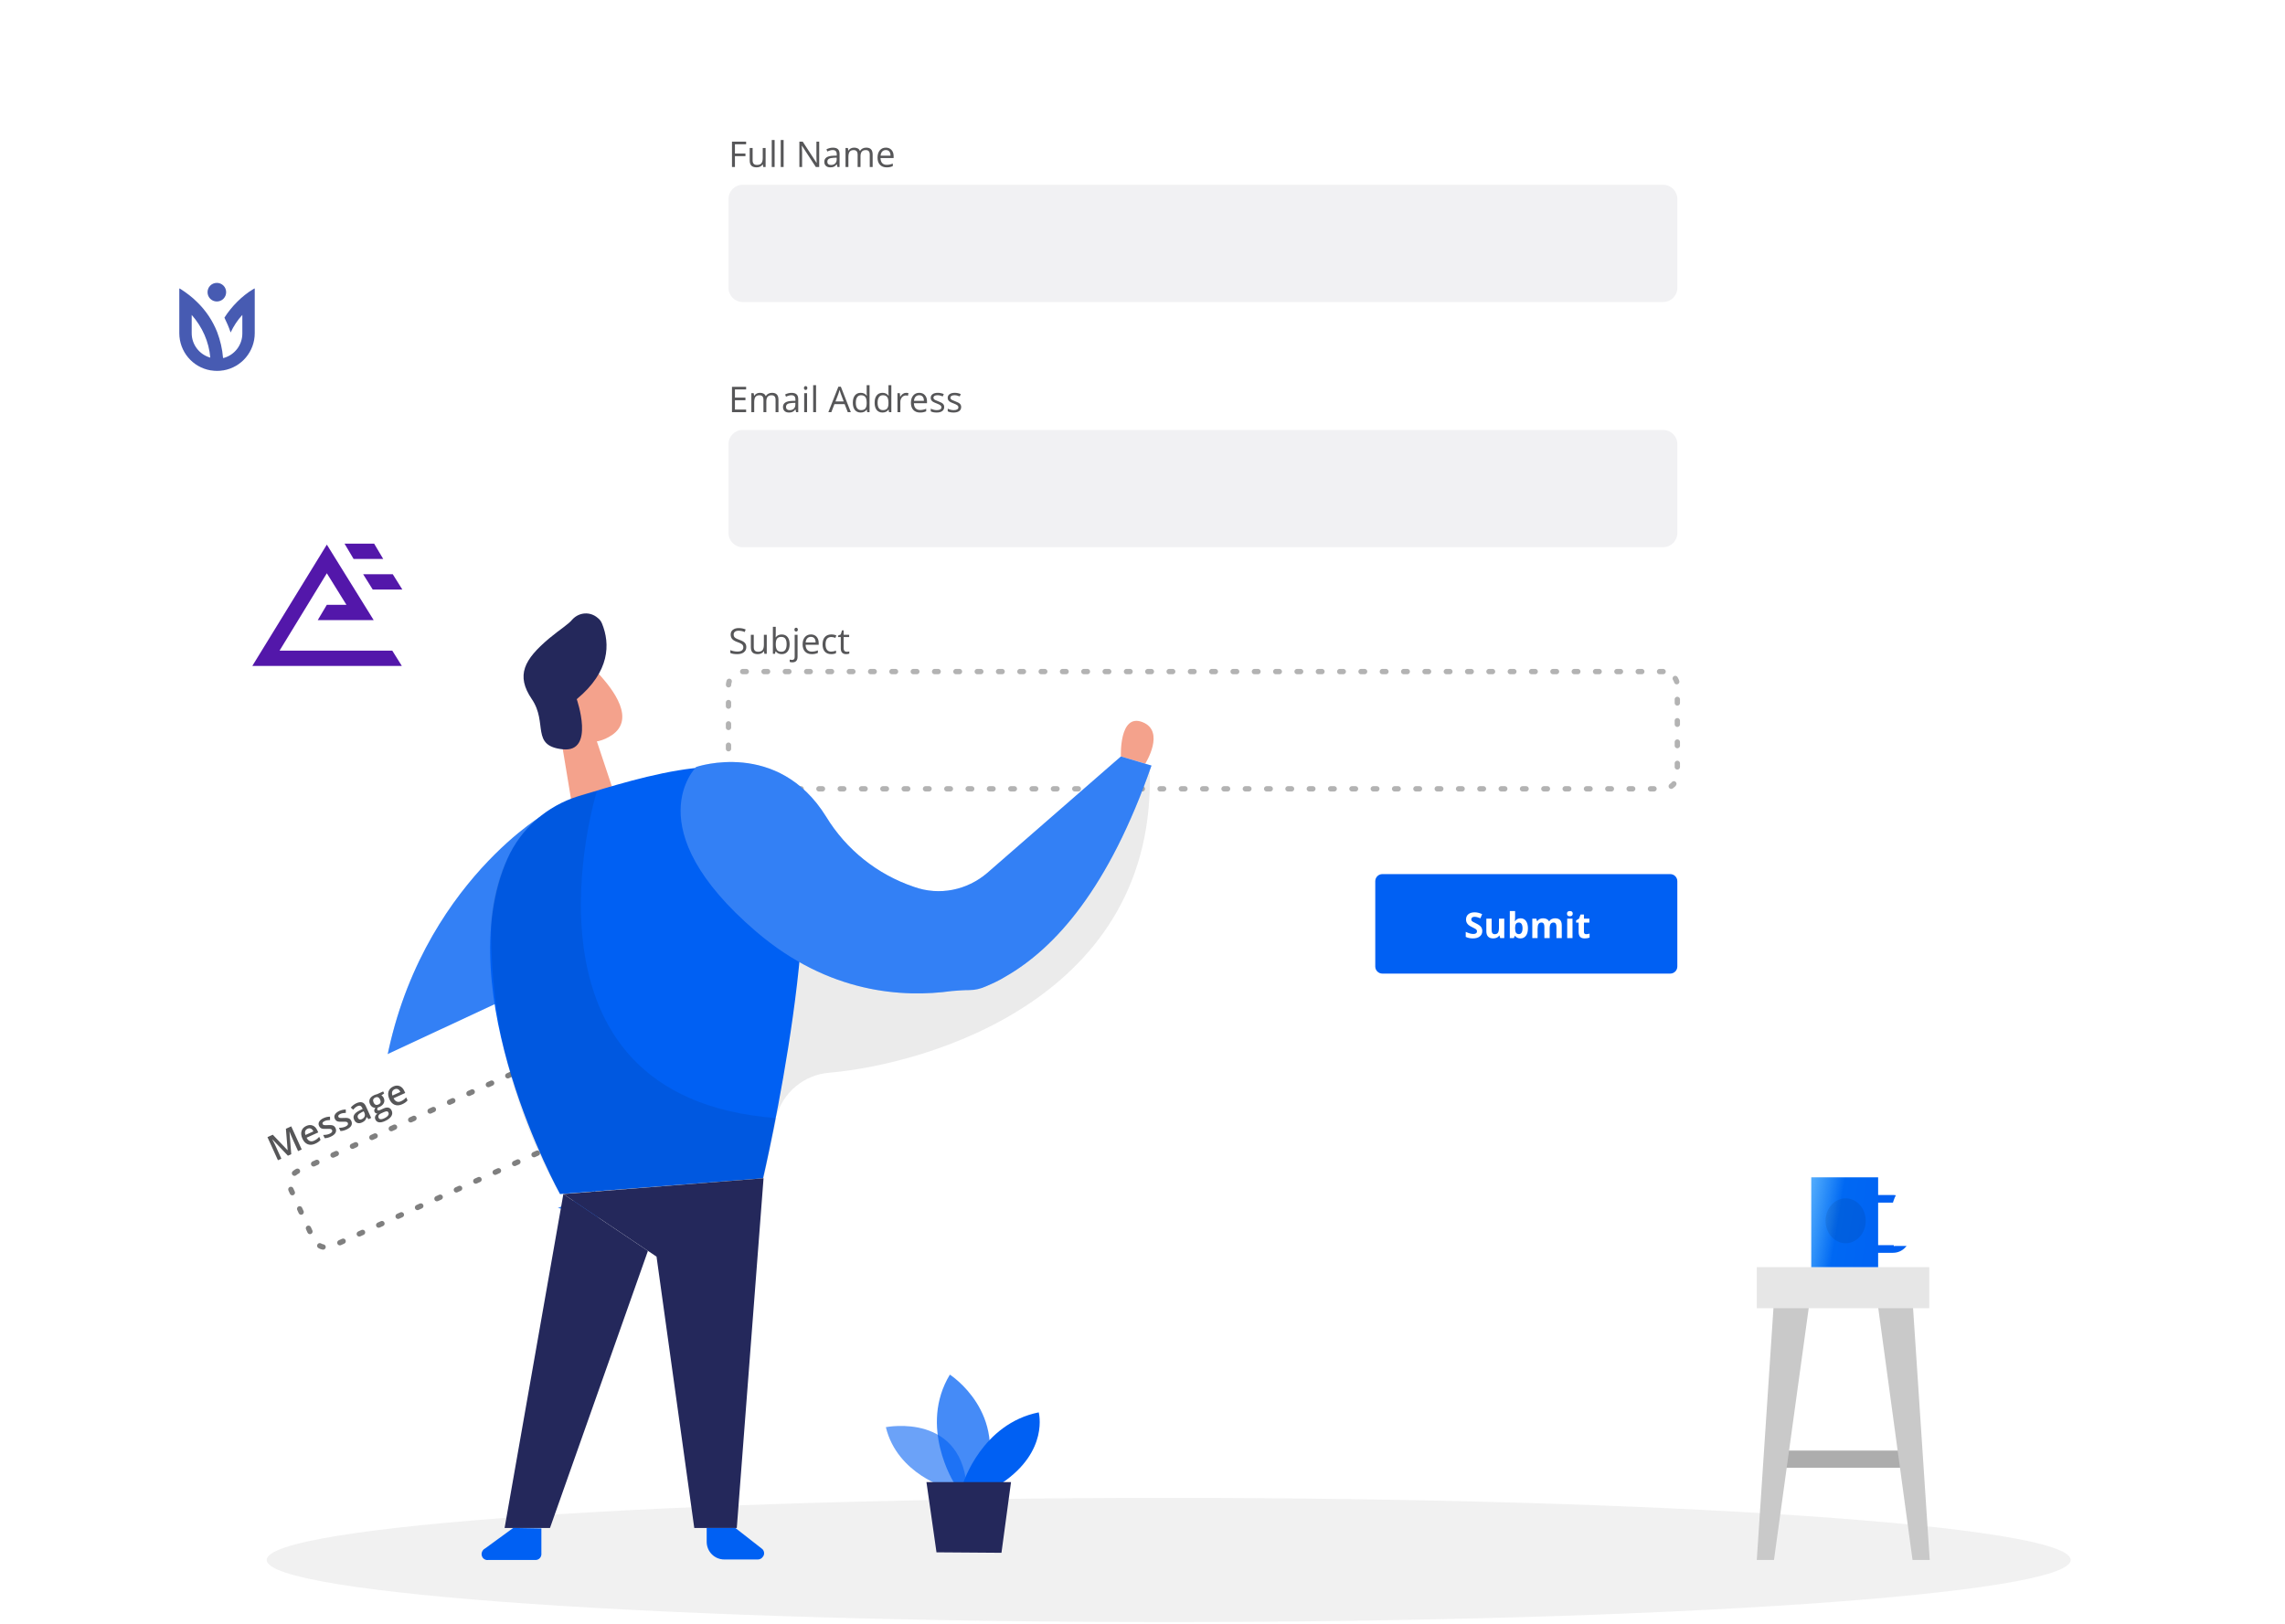 <svg width="643" height="457" viewBox="0 0 643 457" fill="none" xmlns="http://www.w3.org/2000/svg">
<g filter="url(#filter0_d)">
<path d="M501 10H181C179.895 10 179 10.895 179 12V298C179 299.105 179.895 300 181 300H501C502.105 300 503 299.105 503 298V12C503 10.895 502.105 10 501 10Z" fill="white"/>
</g>
<path d="M468 52H209C206.791 52 205 53.791 205 56V81C205 83.209 206.791 85 209 85H468C470.209 85 472 83.209 472 81V56C472 53.791 470.209 52 468 52Z" fill="#F1F1F3"/>
<path d="M206.812 47H205.981V39.861H209.961V40.599H206.812V43.211H209.771V43.948H206.812V47ZM211.787 41.648V45.12C211.787 45.556 211.886 45.882 212.085 46.097C212.284 46.312 212.594 46.419 213.018 46.419C213.577 46.419 213.986 46.266 214.243 45.96C214.504 45.654 214.634 45.154 214.634 44.461V41.648H215.444V47H214.775L214.658 46.282H214.614C214.448 46.546 214.217 46.748 213.921 46.888C213.628 47.028 213.293 47.098 212.915 47.098C212.264 47.098 211.776 46.943 211.45 46.634C211.128 46.325 210.967 45.83 210.967 45.149V41.648H211.787ZM217.979 47H217.168V39.402H217.979V47ZM220.508 47H219.697V39.402H220.508V47ZM230.522 47H229.575L225.674 41.009H225.635C225.687 41.712 225.713 42.356 225.713 42.942V47H224.946V39.861H225.884L229.775 45.828H229.814C229.808 45.74 229.793 45.459 229.771 44.983C229.748 44.505 229.74 44.163 229.746 43.958V39.861H230.522V47ZM235.654 47L235.493 46.238H235.454C235.187 46.574 234.92 46.801 234.653 46.922C234.39 47.039 234.059 47.098 233.662 47.098C233.132 47.098 232.715 46.961 232.412 46.688C232.113 46.414 231.963 46.025 231.963 45.52C231.963 44.44 232.827 43.873 234.556 43.821L235.464 43.792V43.46C235.464 43.04 235.373 42.731 235.19 42.532C235.011 42.33 234.723 42.23 234.326 42.23C233.88 42.23 233.376 42.366 232.812 42.64L232.563 42.02C232.827 41.876 233.115 41.764 233.428 41.683C233.743 41.601 234.059 41.56 234.375 41.56C235.013 41.56 235.485 41.702 235.791 41.985C236.1 42.269 236.255 42.723 236.255 43.348V47H235.654ZM233.823 46.429C234.328 46.429 234.723 46.29 235.01 46.014C235.299 45.737 235.444 45.35 235.444 44.852V44.368L234.634 44.402C233.989 44.425 233.524 44.526 233.237 44.705C232.954 44.881 232.812 45.156 232.812 45.53C232.812 45.823 232.9 46.046 233.076 46.199C233.255 46.352 233.504 46.429 233.823 46.429ZM244.751 47V43.519C244.751 43.092 244.66 42.773 244.478 42.562C244.295 42.347 244.012 42.239 243.628 42.239C243.123 42.239 242.751 42.384 242.51 42.674C242.269 42.964 242.148 43.41 242.148 44.012V47H241.338V43.519C241.338 43.092 241.247 42.773 241.064 42.562C240.882 42.347 240.597 42.239 240.21 42.239C239.702 42.239 239.329 42.392 239.092 42.698C238.857 43.001 238.74 43.499 238.74 44.192V47H237.93V41.648H238.589L238.721 42.381H238.76C238.913 42.12 239.128 41.917 239.404 41.77C239.684 41.624 239.997 41.551 240.342 41.551C241.178 41.551 241.725 41.853 241.982 42.459H242.021C242.181 42.179 242.412 41.958 242.715 41.795C243.018 41.632 243.363 41.551 243.75 41.551C244.355 41.551 244.808 41.707 245.107 42.02C245.41 42.329 245.562 42.825 245.562 43.509V47H244.751ZM249.497 47.098C248.706 47.098 248.081 46.857 247.622 46.375C247.166 45.893 246.938 45.224 246.938 44.368C246.938 43.505 247.15 42.82 247.573 42.312C248 41.805 248.571 41.551 249.287 41.551C249.958 41.551 250.488 41.772 250.879 42.215C251.27 42.654 251.465 43.235 251.465 43.958V44.471H247.778C247.795 45.099 247.952 45.576 248.252 45.901C248.555 46.227 248.979 46.39 249.526 46.39C250.103 46.39 250.672 46.269 251.235 46.028V46.751C250.949 46.875 250.677 46.963 250.42 47.015C250.166 47.07 249.858 47.098 249.497 47.098ZM249.277 42.23C248.848 42.23 248.504 42.37 248.247 42.649C247.993 42.929 247.843 43.317 247.798 43.812H250.596C250.596 43.3 250.482 42.91 250.254 42.64C250.026 42.366 249.701 42.23 249.277 42.23Z" fill="#565658"/>
<path d="M468 121H209C206.791 121 205 122.791 205 125V150C205 152.209 206.791 154 209 154H468C470.209 154 472 152.209 472 150V125C472 122.791 470.209 121 468 121Z" fill="#F1F1F3"/>
<path d="M209.961 116H205.981V108.861H209.961V109.599H206.812V111.898H209.771V112.631H206.812V115.258H209.961V116ZM218.247 116V112.519C218.247 112.092 218.156 111.773 217.974 111.562C217.791 111.347 217.508 111.239 217.124 111.239C216.619 111.239 216.247 111.384 216.006 111.674C215.765 111.964 215.645 112.41 215.645 113.012V116H214.834V112.519C214.834 112.092 214.743 111.773 214.561 111.562C214.378 111.347 214.093 111.239 213.706 111.239C213.198 111.239 212.826 111.392 212.588 111.698C212.354 112.001 212.236 112.499 212.236 113.192V116H211.426V110.648H212.085L212.217 111.381H212.256C212.409 111.12 212.624 110.917 212.9 110.771C213.18 110.624 213.493 110.551 213.838 110.551C214.674 110.551 215.221 110.854 215.479 111.459H215.518C215.677 111.179 215.908 110.958 216.211 110.795C216.514 110.632 216.859 110.551 217.246 110.551C217.852 110.551 218.304 110.707 218.604 111.02C218.906 111.329 219.058 111.825 219.058 112.509V116H218.247ZM224.023 116L223.862 115.238H223.823C223.556 115.574 223.289 115.801 223.022 115.922C222.759 116.039 222.428 116.098 222.031 116.098C221.501 116.098 221.084 115.961 220.781 115.688C220.482 115.414 220.332 115.025 220.332 114.521C220.332 113.44 221.196 112.873 222.925 112.821L223.833 112.792V112.46C223.833 112.04 223.742 111.731 223.56 111.532C223.381 111.33 223.092 111.229 222.695 111.229C222.249 111.229 221.745 111.366 221.182 111.64L220.933 111.02C221.196 110.876 221.484 110.764 221.797 110.683C222.113 110.601 222.428 110.561 222.744 110.561C223.382 110.561 223.854 110.702 224.16 110.985C224.469 111.269 224.624 111.723 224.624 112.348V116H224.023ZM222.192 115.429C222.697 115.429 223.092 115.29 223.379 115.014C223.669 114.737 223.813 114.35 223.813 113.852V113.368L223.003 113.402C222.358 113.425 221.893 113.526 221.606 113.705C221.323 113.881 221.182 114.156 221.182 114.53C221.182 114.823 221.27 115.046 221.445 115.199C221.624 115.352 221.873 115.429 222.192 115.429ZM227.109 116H226.299V110.648H227.109V116ZM226.23 109.198C226.23 109.013 226.276 108.878 226.367 108.793C226.458 108.705 226.572 108.661 226.709 108.661C226.839 108.661 226.951 108.705 227.046 108.793C227.14 108.881 227.188 109.016 227.188 109.198C227.188 109.381 227.14 109.517 227.046 109.608C226.951 109.696 226.839 109.74 226.709 109.74C226.572 109.74 226.458 109.696 226.367 109.608C226.276 109.517 226.23 109.381 226.23 109.198ZM229.639 116H228.828V108.402H229.639V116ZM238.564 116L237.676 113.729H234.814L233.936 116H233.096L235.918 108.832H236.616L239.424 116H238.564ZM237.417 112.982L236.587 110.771C236.479 110.491 236.369 110.147 236.255 109.74C236.183 110.053 236.081 110.396 235.947 110.771L235.107 112.982H237.417ZM243.926 115.282H243.882C243.507 115.826 242.948 116.098 242.202 116.098C241.502 116.098 240.957 115.858 240.566 115.38C240.179 114.901 239.985 114.221 239.985 113.339C239.985 112.457 240.181 111.771 240.571 111.283C240.962 110.795 241.506 110.551 242.202 110.551C242.928 110.551 243.485 110.814 243.872 111.342H243.936L243.901 110.956L243.882 110.58V108.402H244.692V116H244.033L243.926 115.282ZM242.305 115.419C242.858 115.419 243.258 115.269 243.506 114.97C243.757 114.667 243.882 114.18 243.882 113.51V113.339C243.882 112.58 243.755 112.04 243.501 111.718C243.25 111.392 242.848 111.229 242.295 111.229C241.82 111.229 241.455 111.415 241.201 111.786C240.951 112.154 240.825 112.675 240.825 113.349C240.825 114.032 240.951 114.548 241.201 114.896C241.452 115.245 241.82 115.419 242.305 115.419ZM250.059 115.282H250.015C249.64 115.826 249.08 116.098 248.335 116.098C247.635 116.098 247.09 115.858 246.699 115.38C246.312 114.901 246.118 114.221 246.118 113.339C246.118 112.457 246.313 111.771 246.704 111.283C247.095 110.795 247.638 110.551 248.335 110.551C249.061 110.551 249.618 110.814 250.005 111.342H250.068L250.034 110.956L250.015 110.58V108.402H250.825V116H250.166L250.059 115.282ZM248.438 115.419C248.991 115.419 249.391 115.269 249.639 114.97C249.889 114.667 250.015 114.18 250.015 113.51V113.339C250.015 112.58 249.888 112.04 249.634 111.718C249.383 111.392 248.981 111.229 248.428 111.229C247.952 111.229 247.588 111.415 247.334 111.786C247.083 112.154 246.958 112.675 246.958 113.349C246.958 114.032 247.083 114.548 247.334 114.896C247.585 115.245 247.952 115.419 248.438 115.419ZM254.99 110.551C255.228 110.551 255.441 110.57 255.63 110.609L255.518 111.361C255.296 111.312 255.101 111.288 254.932 111.288C254.499 111.288 254.128 111.464 253.818 111.815C253.512 112.167 253.359 112.605 253.359 113.129V116H252.549V110.648H253.218L253.311 111.64H253.35C253.548 111.291 253.787 111.023 254.067 110.834C254.347 110.645 254.655 110.551 254.99 110.551ZM258.892 116.098C258.101 116.098 257.476 115.857 257.017 115.375C256.561 114.893 256.333 114.224 256.333 113.368C256.333 112.506 256.545 111.82 256.968 111.312C257.394 110.805 257.965 110.551 258.682 110.551C259.352 110.551 259.883 110.772 260.273 111.215C260.664 111.654 260.859 112.235 260.859 112.958V113.471H257.173C257.189 114.099 257.347 114.576 257.646 114.901C257.949 115.227 258.374 115.39 258.921 115.39C259.497 115.39 260.067 115.269 260.63 115.028V115.751C260.343 115.875 260.072 115.963 259.814 116.015C259.561 116.07 259.253 116.098 258.892 116.098ZM258.672 111.229C258.242 111.229 257.899 111.369 257.642 111.649C257.388 111.929 257.238 112.317 257.192 112.812H259.99C259.99 112.3 259.876 111.91 259.648 111.64C259.421 111.366 259.095 111.229 258.672 111.229ZM265.698 114.54C265.698 115.038 265.513 115.422 265.142 115.692C264.771 115.963 264.25 116.098 263.579 116.098C262.869 116.098 262.316 115.985 261.919 115.761V115.009C262.176 115.139 262.451 115.242 262.744 115.316C263.04 115.391 263.325 115.429 263.599 115.429C264.022 115.429 264.347 115.362 264.575 115.229C264.803 115.092 264.917 114.885 264.917 114.608C264.917 114.4 264.826 114.223 264.644 114.076C264.465 113.926 264.113 113.751 263.589 113.549C263.091 113.363 262.736 113.202 262.524 113.065C262.316 112.925 262.16 112.768 262.056 112.592C261.955 112.416 261.904 112.206 261.904 111.962C261.904 111.526 262.082 111.182 262.437 110.932C262.791 110.678 263.278 110.551 263.896 110.551C264.473 110.551 265.036 110.668 265.586 110.902L265.298 111.562C264.761 111.34 264.274 111.229 263.838 111.229C263.454 111.229 263.164 111.29 262.969 111.41C262.773 111.531 262.676 111.697 262.676 111.908C262.676 112.051 262.712 112.174 262.783 112.274C262.858 112.375 262.977 112.471 263.14 112.562C263.302 112.654 263.615 112.785 264.077 112.958C264.712 113.189 265.14 113.422 265.361 113.656C265.586 113.891 265.698 114.185 265.698 114.54ZM270.474 114.54C270.474 115.038 270.288 115.422 269.917 115.692C269.546 115.963 269.025 116.098 268.354 116.098C267.645 116.098 267.091 115.985 266.694 115.761V115.009C266.951 115.139 267.227 115.242 267.52 115.316C267.816 115.391 268.101 115.429 268.374 115.429C268.797 115.429 269.123 115.362 269.351 115.229C269.578 115.092 269.692 114.885 269.692 114.608C269.692 114.4 269.601 114.223 269.419 114.076C269.24 113.926 268.888 113.751 268.364 113.549C267.866 113.363 267.511 113.202 267.3 113.065C267.091 112.925 266.935 112.768 266.831 112.592C266.73 112.416 266.68 112.206 266.68 111.962C266.68 111.526 266.857 111.182 267.212 110.932C267.567 110.678 268.053 110.551 268.672 110.551C269.248 110.551 269.811 110.668 270.361 110.902L270.073 111.562C269.536 111.34 269.049 111.229 268.613 111.229C268.229 111.229 267.939 111.29 267.744 111.41C267.549 111.531 267.451 111.697 267.451 111.908C267.451 112.051 267.487 112.174 267.559 112.274C267.633 112.375 267.752 112.471 267.915 112.562C268.078 112.654 268.39 112.785 268.853 112.958C269.487 113.189 269.915 113.422 270.137 113.656C270.361 113.891 270.474 114.185 270.474 114.54Z" fill="#565658"/>
<path opacity="0.3" d="M468 189H209C206.791 189 205 190.791 205 193V218C205 220.209 206.791 222 209 222H468C470.209 222 472 220.209 472 218V193C472 190.791 470.209 189 468 189Z" fill="white" stroke="black" stroke-width="1.5" stroke-linecap="round" stroke-linejoin="round" stroke-dasharray="1 5"/>
<path opacity="0.45" d="M328.866 456.5C469.047 456.5 582.687 448.675 582.687 439.023C582.687 429.371 469.047 421.546 328.866 421.546C188.684 421.546 75.045 429.371 75.045 439.023C75.045 448.675 188.684 456.5 328.866 456.5Z" fill="#E0E0E0"/>
<path opacity="0.58" d="M266.755 418.857C266.755 418.857 252.504 414.958 249.278 401.649C249.278 401.649 271.46 397.212 272.132 420.067L266.755 418.857Z" fill="#0060F3"/>
<path opacity="0.73" d="M268.503 417.378C268.503 417.378 258.42 401.514 267.293 386.861C267.293 386.861 284.097 397.616 276.703 417.513L268.503 417.378Z" fill="#0060F3"/>
<path d="M271.057 417.378C271.057 417.378 276.3 400.708 292.298 397.481C292.298 397.481 295.256 408.371 281.946 417.378H271.057Z" fill="#0060F3"/>
<path d="M260.705 417.109L263.528 436.872L281.812 437.006L284.501 417.109H260.705Z" fill="#24285B"/>
<path opacity="0.08" d="M215.935 240.591L191.333 241.263L183.266 314.129H218.489C220.372 307.407 226.287 302.433 233.412 301.895C260.838 299.475 326 281 323.5 216L275.088 247.716L242.016 265.059L215.935 240.591Z" fill="black"/>
<path d="M167.942 208.594L172.647 222.71L161.489 229.701L157.456 205.368L167.942 208.594Z" fill="#F4A28C"/>
<path d="M153.692 191.789C155.574 187.353 160.817 185.336 165.253 187.218C166.329 187.756 167.404 188.428 168.211 189.369C172.916 194.344 178.697 202.41 172.244 206.847C162.296 213.568 153.288 201.066 153.288 201.066C152.482 197.974 152.616 194.747 153.692 191.789Z" fill="#F4A28C"/>
<path d="M160.951 200.528C160.951 200.528 158.397 198.377 157.321 201.469C156.246 204.561 160.682 205.905 162.027 204.427C163.237 202.813 160.951 200.528 160.951 200.528Z" fill="#F4A28C"/>
<path d="M152.078 229.836C152.078 229.836 112.284 254.035 107.041 310.499C106.1 320.179 112.419 329.186 121.964 331.472L168.614 342.765L152.078 229.836Z" fill="#0060F3"/>
<path opacity="0.2" d="M152.078 229.836C152.078 229.836 112.284 254.035 107.041 310.499C106.1 320.179 112.419 329.186 121.964 331.472L168.614 342.765L152.078 229.836Z" fill="white"/>
<g filter="url(#filter1_d)">
<path d="M147.731 272.9L62.022 312.867C60.019 313.8 59.153 316.18 60.087 318.182L81.856 364.867C82.79 366.869 85.17 367.735 87.172 366.802L172.882 326.835C174.884 325.901 175.75 323.521 174.816 321.519L153.047 274.834C152.113 272.832 149.733 271.966 147.731 272.9Z" fill="white"/>
</g>
<path opacity="0.5" d="M149.273 299.866L83.874 329.531C81.862 330.444 80.971 332.815 81.884 334.826L88.187 348.722C89.1 350.734 91.47 351.625 93.482 350.712L158.881 321.047C160.893 320.134 161.784 317.764 160.871 315.752L154.568 301.856C153.656 299.844 151.285 298.953 149.273 299.866Z" stroke="black" stroke-width="1.5" stroke-linecap="round" stroke-linejoin="round" stroke-dasharray="1 5"/>
<path d="M81.022 325.251L76.674 320.677L76.638 320.693C77.054 321.477 77.422 322.221 77.742 322.927L79.177 326.089L78.212 326.526L75.263 320.025L76.761 319.345L80.912 323.698L80.939 323.686L80.452 317.671L81.955 316.989L84.904 323.491L83.881 323.954L82.423 320.739C82.276 320.416 82.093 319.992 81.872 319.466C81.655 318.94 81.527 318.619 81.489 318.504L81.454 318.52L81.96 324.826L81.022 325.251ZM88.693 321.879C87.928 322.226 87.228 322.275 86.594 322.027C85.961 321.774 85.467 321.257 85.112 320.474C84.748 319.671 84.661 318.948 84.853 318.307C85.045 317.666 85.491 317.187 86.19 316.87C86.84 316.575 87.442 316.54 87.997 316.763C88.552 316.987 88.987 317.444 89.3 318.135L89.556 318.699L86.279 320.186C86.51 320.657 86.806 320.966 87.166 321.113C87.525 321.258 87.925 321.23 88.367 321.03C88.657 320.898 88.915 320.749 89.14 320.583C89.366 320.412 89.594 320.198 89.824 319.94L90.209 320.789C90.01 321.026 89.79 321.229 89.552 321.398C89.314 321.567 89.028 321.727 88.693 321.879ZM86.549 317.661C86.217 317.812 85.998 318.038 85.892 318.34C85.789 318.641 85.809 319.001 85.954 319.422L88.186 318.409C87.996 318.006 87.759 317.743 87.475 317.622C87.19 317.498 86.881 317.511 86.549 317.661ZM94.421 317.485C94.638 317.965 94.631 318.413 94.398 318.83C94.164 319.244 93.721 319.598 93.069 319.894C92.413 320.191 91.842 320.331 91.355 320.312L90.945 319.41C91.644 319.414 92.243 319.304 92.741 319.078C93.384 318.786 93.618 318.446 93.442 318.057C93.385 317.933 93.303 317.845 93.194 317.795C93.085 317.744 92.929 317.711 92.726 317.696C92.522 317.681 92.25 317.683 91.908 317.702C91.242 317.74 90.759 317.694 90.458 317.567C90.16 317.437 89.931 317.198 89.773 316.848C89.582 316.427 89.603 316.024 89.836 315.64C90.07 315.251 90.48 314.924 91.064 314.659C91.642 314.397 92.242 314.266 92.864 314.266L92.883 315.206C92.253 315.228 91.757 315.32 91.395 315.484C90.844 315.735 90.64 316.017 90.782 316.331C90.852 316.485 90.982 316.583 91.173 316.626C91.367 316.666 91.748 316.671 92.316 316.638C92.793 316.611 93.153 316.621 93.396 316.668C93.639 316.715 93.844 316.804 94.011 316.936C94.177 317.065 94.313 317.248 94.421 317.485ZM98.859 315.472C99.076 315.952 99.069 316.4 98.836 316.817C98.602 317.231 98.159 317.585 97.507 317.881C96.851 318.178 96.28 318.318 95.793 318.299L95.383 317.397C96.082 317.401 96.681 317.291 97.179 317.065C97.822 316.773 98.056 316.433 97.88 316.044C97.823 315.92 97.741 315.832 97.632 315.782C97.523 315.731 97.367 315.698 97.163 315.683C96.96 315.668 96.688 315.67 96.346 315.689C95.68 315.727 95.197 315.681 94.896 315.553C94.598 315.424 94.369 315.185 94.211 314.835C94.02 314.414 94.041 314.011 94.274 313.627C94.508 313.238 94.918 312.911 95.502 312.646C96.08 312.384 96.68 312.253 97.302 312.253L97.321 313.193C96.691 313.215 96.195 313.307 95.833 313.471C95.282 313.722 95.078 314.004 95.22 314.318C95.29 314.472 95.42 314.57 95.611 314.612C95.805 314.653 96.185 314.657 96.753 314.625C97.231 314.598 97.591 314.608 97.834 314.655C98.077 314.702 98.282 314.791 98.449 314.923C98.614 315.052 98.751 315.235 98.859 315.472ZM103.705 314.962L103.185 314.372L103.15 314.388C103.048 314.795 102.903 315.108 102.712 315.327C102.521 315.542 102.236 315.736 101.86 315.906C101.377 316.126 100.94 316.167 100.548 316.029C100.16 315.891 99.858 315.583 99.642 315.106C99.412 314.599 99.426 314.131 99.686 313.702C99.945 313.274 100.455 312.873 101.215 312.499L102.052 312.087L101.933 311.825C101.791 311.511 101.611 311.31 101.392 311.223C101.176 311.132 100.913 311.156 100.605 311.296C100.353 311.41 100.128 311.557 99.931 311.736C99.733 311.915 99.55 312.103 99.383 312.301L98.706 311.707C98.909 311.447 99.154 311.209 99.439 310.994C99.722 310.776 100.005 310.603 100.287 310.476C100.912 310.192 101.445 310.114 101.886 310.243C102.33 310.371 102.684 310.727 102.949 311.311L104.452 314.623L103.705 314.962ZM101.826 314.957C102.205 314.785 102.461 314.542 102.594 314.228C102.729 313.909 102.709 313.559 102.536 313.176L102.342 312.749L101.723 313.063C101.239 313.304 100.918 313.549 100.76 313.8C100.603 314.046 100.593 314.32 100.731 314.622C100.83 314.842 100.973 314.983 101.158 315.045C101.342 315.105 101.565 315.075 101.826 314.957ZM107.833 307.16L108.093 307.733L107.323 308.27C107.448 308.339 107.569 308.438 107.688 308.566C107.807 308.694 107.905 308.843 107.981 309.012C108.211 309.519 108.217 309.997 107.999 310.446C107.781 310.895 107.365 311.259 106.752 311.537C106.595 311.609 106.447 311.661 106.309 311.695C106.147 311.937 106.108 312.151 106.193 312.338C106.244 312.451 106.334 312.511 106.463 312.521C106.596 312.529 106.803 312.469 107.084 312.341L107.942 311.952C108.485 311.706 108.949 311.634 109.336 311.738C109.722 311.841 110.015 312.111 110.212 312.547C110.465 313.104 110.43 313.638 110.108 314.149C109.786 314.66 109.19 315.112 108.322 315.506C107.652 315.81 107.086 315.923 106.626 315.846C106.166 315.769 105.836 315.511 105.637 315.072C105.5 314.77 105.479 314.472 105.575 314.179C105.675 313.887 105.878 313.623 106.186 313.387C106.02 313.39 105.861 313.348 105.71 313.259C105.56 313.166 105.453 313.047 105.387 312.902C105.304 312.718 105.285 312.539 105.331 312.364C105.377 312.19 105.474 311.994 105.622 311.777C105.317 311.782 105.029 311.699 104.757 311.525C104.487 311.348 104.277 311.093 104.126 310.761C103.884 310.227 103.864 309.737 104.066 309.292C104.271 308.845 104.684 308.481 105.307 308.198C105.446 308.135 105.596 308.08 105.757 308.032C105.919 307.98 106.043 307.946 106.13 307.932L107.833 307.16ZM106.547 314.595C106.649 314.821 106.828 314.949 107.085 314.979C107.345 315.007 107.658 314.938 108.026 314.772C108.595 314.513 108.982 314.24 109.187 313.95C109.391 313.661 109.433 313.381 109.31 313.111C109.213 312.898 109.067 312.78 108.871 312.758C108.68 312.738 108.376 312.822 107.961 313.01L107.17 313.369C106.87 313.505 106.663 313.683 106.549 313.903C106.438 314.124 106.438 314.355 106.547 314.595ZM105.14 310.301C105.28 310.609 105.466 310.811 105.698 310.905C105.934 310.999 106.2 310.978 106.496 310.844C107.101 310.569 107.257 310.109 106.964 309.463C106.818 309.143 106.631 308.931 106.402 308.828C106.174 308.72 105.908 308.735 105.603 308.874C105.3 309.011 105.109 309.201 105.03 309.444C104.954 309.686 104.991 309.972 105.14 310.301ZM113.168 310.777C112.403 311.124 111.704 311.173 111.069 310.925C110.436 310.672 109.942 310.155 109.587 309.372C109.223 308.569 109.136 307.846 109.328 307.205C109.52 306.564 109.966 306.085 110.665 305.768C111.315 305.473 111.917 305.438 112.472 305.661C113.027 305.885 113.462 306.342 113.775 307.033L114.031 307.597L110.754 309.084C110.985 309.554 111.281 309.864 111.641 310.011C112 310.156 112.4 310.128 112.842 309.928C113.132 309.796 113.39 309.647 113.615 309.481C113.841 309.31 114.069 309.096 114.299 308.838L114.684 309.687C114.485 309.924 114.266 310.127 114.028 310.296C113.79 310.465 113.503 310.625 113.168 310.777ZM111.024 306.559C110.692 306.71 110.473 306.936 110.367 307.238C110.264 307.539 110.285 307.899 110.429 308.32L112.661 307.307C112.471 306.904 112.234 306.641 111.95 306.52C111.665 306.396 111.356 306.409 111.024 306.559Z" fill="#565658"/>
<path d="M162.296 196.764C162.296 196.764 167.539 211.821 158.397 210.88C149.255 209.939 154.229 203.486 149.658 196.764C145.087 190.042 147.507 185.605 154.498 179.69C157.725 177.001 159.876 175.791 161.086 174.312C162.968 172.296 166.06 172.027 168.211 173.909C168.749 174.312 169.152 174.85 169.421 175.522C171.706 181.169 171.706 188.966 162.296 196.764Z" fill="#24285B"/>
<path d="M142.802 241.666C146.566 233.197 153.96 226.743 162.833 224.055C179.907 218.946 212.173 208.191 221.718 224.189C234.758 245.968 214.727 331.606 214.727 331.606L157.59 336.043C157.59 336.043 126.131 279.309 142.802 241.666Z" fill="#0060F3"/>
<path d="M214.861 331.606L207.333 430.016H195.368L184.747 353.654L158.531 336.043L214.861 331.606Z" fill="#24285B"/>
<path d="M158.531 336.043L141.995 430.016H154.767L182.327 352.041L158.531 336.043Z" fill="#24285B"/>
<path opacity="0.08" d="M167.942 222.71C167.942 222.71 141.189 308.886 218.491 314.667L214.861 331.74L157.59 336.043C144.415 312.919 137.828 286.569 138.231 259.95C138.231 259.95 138.769 237.902 154.229 228.222C158.397 225.399 162.968 223.517 167.942 222.71Z" fill="black"/>
<path d="M144.415 430.016L136.483 435.796C135.677 436.2 135.273 437.275 135.677 438.082C135.946 438.754 136.752 439.157 137.424 439.023H150.734C151.675 439.023 152.347 438.216 152.347 437.41V430.15L144.415 430.016Z" fill="#0060F3"/>
<path d="M206.929 430.016L214.324 435.796C215.13 436.334 215.265 437.544 214.592 438.216C214.324 438.62 213.786 438.888 213.248 438.888H203.837C201.014 438.888 198.863 436.603 198.863 433.914V430.016H206.929Z" fill="#0060F3"/>
<path d="M322.278 214.913C322.278 214.913 328.059 205.771 321.472 203.217C314.884 200.662 315.422 212.896 315.422 212.896L322.278 214.913Z" fill="#F4A28C"/>
<path d="M324.026 215.451L315.422 212.896L277.779 245.699C272.132 250.539 264.335 252.152 257.21 249.598C246.858 246.103 238.119 239.112 232.473 229.836C218.894 207.922 195.905 215.854 195.905 215.854C195.905 215.854 178.563 232.928 212.845 262.235C233.279 279.713 254.252 280.788 267.83 278.906C269.444 278.771 271.191 278.637 272.805 278.637C274.418 278.637 276.031 278.234 277.51 277.562C279.392 276.755 281.14 275.948 282.888 274.873C297.004 266.806 312.061 249.867 324.026 215.451Z" fill="#0060F3"/>
<path opacity="0.2" d="M324.026 215.451L315.422 212.896L277.779 245.699C272.132 250.539 264.335 252.152 257.21 249.598C246.858 246.103 238.119 239.112 232.473 229.836C218.894 207.922 195.905 215.854 195.905 215.854C195.905 215.854 178.563 232.928 212.845 262.235C233.279 279.713 254.252 280.788 267.83 278.906C269.444 278.771 271.191 278.637 272.805 278.637C274.418 278.637 276.031 278.234 277.51 277.562C279.392 276.755 281.14 275.948 282.888 274.873C297.004 266.806 312.061 249.867 324.026 215.451Z" fill="white"/>
<path d="M538.322 408.236H500.679V413.076H538.322V408.236Z" fill="#ADADAD"/>
<path d="M499.2 365.888L494.36 439.023H499.2L509.283 365.888H499.2Z" fill="#C9C9C9"/>
<path d="M538.188 365.888L543.027 439.023H538.188L528.239 365.888H538.188Z" fill="#C9C9C9"/>
<path d="M542.893 356.612H494.36V368.174H542.893V356.612Z" fill="#E6E6E6"/>
<path d="M532.676 352.579H522.996V350.428H532.676C534.154 350.428 535.23 349.218 535.23 347.873V341.017C535.23 339.538 534.02 338.462 532.676 338.462H522.996V336.311H532.676C535.23 336.311 537.381 338.462 537.381 341.017V347.873C537.381 350.428 535.364 352.579 532.676 352.579Z" fill="#0060F3"/>
<path d="M528.508 331.337H509.686V356.612H528.508V331.337Z" fill="url(#paint0_linear)"/>
<path opacity="0.08" d="M519.366 349.89C522.484 349.89 525.012 347.061 525.012 343.571C525.012 340.081 522.484 337.253 519.366 337.253C516.248 337.253 513.72 340.081 513.72 343.571C513.72 347.061 516.248 349.89 519.366 349.89Z" fill="black"/>
<g filter="url(#filter2_d)">
<path d="M513.017 330.919C513.017 330.919 507.52 312.722 522.086 310.793C536.652 308.863 556.44 312.722 549.02 290.666C541.599 268.886 531.98 273.573 542.699 248.759C553.417 223.946 582.274 268.058 592.718 244.899C603.161 221.74 617.727 229.736 632.293 241.04C646.859 252.343 649.608 288.185 621.025 293.699C592.443 299.213 586.671 305.279 580.9 321.269C575.129 337.26 545.722 330.643 545.722 330.643H513.017V330.919Z" fill="white"/>
</g>
<path d="M210.01 182.101C210.01 182.729 209.782 183.219 209.326 183.57C208.87 183.922 208.252 184.098 207.471 184.098C206.624 184.098 205.973 183.989 205.518 183.771V182.97C205.811 183.093 206.13 183.191 206.475 183.263C206.82 183.334 207.161 183.37 207.5 183.37C208.053 183.37 208.47 183.266 208.75 183.058C209.03 182.846 209.17 182.553 209.17 182.179C209.17 181.931 209.119 181.729 209.019 181.573C208.921 181.414 208.755 181.267 208.521 181.134C208.289 181 207.936 180.849 207.461 180.68C206.797 180.442 206.322 180.16 206.035 179.835C205.752 179.509 205.61 179.085 205.61 178.561C205.61 178.01 205.817 177.573 206.23 177.247C206.644 176.922 207.191 176.759 207.871 176.759C208.581 176.759 209.233 176.889 209.829 177.149L209.57 177.872C208.981 177.625 208.408 177.501 207.852 177.501C207.412 177.501 207.069 177.595 206.821 177.784C206.574 177.973 206.45 178.235 206.45 178.57C206.45 178.818 206.496 179.021 206.587 179.181C206.678 179.337 206.831 179.482 207.046 179.615C207.264 179.745 207.596 179.89 208.042 180.05C208.791 180.317 209.305 180.603 209.585 180.909C209.868 181.215 210.01 181.612 210.01 182.101ZM212.109 178.648V182.12C212.109 182.556 212.209 182.882 212.407 183.097C212.606 183.312 212.917 183.419 213.34 183.419C213.9 183.419 214.308 183.266 214.565 182.96C214.826 182.654 214.956 182.154 214.956 181.461V178.648H215.767V184H215.098L214.98 183.282H214.937C214.771 183.546 214.539 183.748 214.243 183.888C213.95 184.028 213.615 184.098 213.237 184.098C212.586 184.098 212.098 183.943 211.772 183.634C211.45 183.325 211.289 182.83 211.289 182.149V178.648H212.109ZM219.98 178.561C220.684 178.561 221.229 178.801 221.616 179.283C222.007 179.762 222.202 180.44 222.202 181.319C222.202 182.198 222.005 182.882 221.611 183.37C221.221 183.855 220.677 184.098 219.98 184.098C219.632 184.098 219.313 184.034 219.023 183.907C218.737 183.777 218.496 183.578 218.301 183.312H218.242L218.071 184H217.49V176.402H218.301V178.248C218.301 178.661 218.288 179.033 218.262 179.361H218.301C218.678 178.827 219.238 178.561 219.98 178.561ZM219.863 179.239C219.31 179.239 218.911 179.399 218.667 179.718C218.423 180.034 218.301 180.567 218.301 181.319C218.301 182.071 218.426 182.61 218.677 182.936C218.927 183.258 219.329 183.419 219.883 183.419C220.381 183.419 220.752 183.238 220.996 182.877C221.24 182.512 221.362 181.99 221.362 181.31C221.362 180.613 221.24 180.094 220.996 179.752C220.752 179.41 220.374 179.239 219.863 179.239ZM222.974 186.402C222.664 186.402 222.414 186.362 222.222 186.28V185.621C222.446 185.686 222.668 185.719 222.886 185.719C223.14 185.719 223.325 185.649 223.442 185.509C223.563 185.372 223.623 185.162 223.623 184.879V178.648H224.434V184.82C224.434 185.875 223.947 186.402 222.974 186.402ZM223.555 177.198C223.555 177.013 223.6 176.878 223.691 176.793C223.783 176.705 223.896 176.661 224.033 176.661C224.163 176.661 224.276 176.705 224.37 176.793C224.465 176.881 224.512 177.016 224.512 177.198C224.512 177.381 224.465 177.517 224.37 177.608C224.276 177.696 224.163 177.74 224.033 177.74C223.896 177.74 223.783 177.696 223.691 177.608C223.6 177.517 223.555 177.381 223.555 177.198ZM228.413 184.098C227.622 184.098 226.997 183.857 226.538 183.375C226.082 182.893 225.854 182.224 225.854 181.368C225.854 180.506 226.066 179.82 226.489 179.312C226.916 178.805 227.487 178.551 228.203 178.551C228.874 178.551 229.404 178.772 229.795 179.215C230.186 179.654 230.381 180.235 230.381 180.958V181.471H226.694C226.711 182.099 226.868 182.576 227.168 182.901C227.471 183.227 227.896 183.39 228.442 183.39C229.019 183.39 229.588 183.269 230.151 183.028V183.751C229.865 183.875 229.593 183.963 229.336 184.015C229.082 184.07 228.774 184.098 228.413 184.098ZM228.193 179.229C227.764 179.229 227.42 179.369 227.163 179.649C226.909 179.929 226.759 180.317 226.714 180.812H229.512C229.512 180.3 229.398 179.91 229.17 179.64C228.942 179.366 228.617 179.229 228.193 179.229ZM233.906 184.098C233.132 184.098 232.531 183.86 232.104 183.385C231.681 182.906 231.47 182.231 231.47 181.358C231.47 180.463 231.685 179.771 232.114 179.283C232.547 178.795 233.162 178.551 233.96 178.551C234.217 178.551 234.474 178.578 234.731 178.634C234.989 178.689 235.19 178.754 235.337 178.829L235.088 179.518C234.909 179.446 234.714 179.387 234.502 179.342C234.29 179.293 234.103 179.269 233.94 179.269C232.853 179.269 232.31 179.962 232.31 181.349C232.31 182.006 232.441 182.511 232.705 182.862C232.972 183.214 233.366 183.39 233.887 183.39C234.333 183.39 234.79 183.294 235.259 183.102V183.819C234.901 184.005 234.45 184.098 233.906 184.098ZM238.262 183.429C238.405 183.429 238.543 183.419 238.677 183.399C238.81 183.377 238.916 183.354 238.994 183.331V183.951C238.906 183.993 238.776 184.028 238.604 184.054C238.434 184.083 238.281 184.098 238.145 184.098C237.109 184.098 236.592 183.552 236.592 182.462V179.278H235.825V178.888L236.592 178.551L236.934 177.408H237.402V178.648H238.955V179.278H237.402V182.428C237.402 182.75 237.479 182.997 237.632 183.17C237.785 183.342 237.995 183.429 238.262 183.429Z" fill="#565658"/>
<path d="M470 246H389C387.895 246 387 246.895 387 248V272C387 273.105 387.895 274 389 274H470C471.105 274 472 273.105 472 272V248C472 246.895 471.105 246 470 246Z" fill="#0060F3"/>
<path d="M417.112 262.018C417.112 262.662 416.88 263.17 416.414 263.541C415.952 263.912 415.307 264.098 414.48 264.098C413.719 264.098 413.045 263.954 412.459 263.668V262.262C412.941 262.477 413.348 262.628 413.68 262.716C414.015 262.804 414.321 262.848 414.598 262.848C414.93 262.848 415.184 262.784 415.359 262.657C415.538 262.53 415.628 262.341 415.628 262.091C415.628 261.951 415.589 261.827 415.511 261.72C415.433 261.609 415.317 261.503 415.164 261.402C415.014 261.301 414.707 261.14 414.241 260.919C413.805 260.714 413.478 260.517 413.26 260.328C413.042 260.139 412.868 259.92 412.737 259.669C412.607 259.418 412.542 259.125 412.542 258.79C412.542 258.159 412.755 257.662 413.182 257.301C413.611 256.939 414.204 256.759 414.959 256.759C415.33 256.759 415.683 256.803 416.019 256.891C416.357 256.979 416.71 257.102 417.078 257.262L416.59 258.438C416.209 258.282 415.893 258.173 415.643 258.111C415.395 258.049 415.151 258.019 414.91 258.019C414.624 258.019 414.404 258.085 414.251 258.219C414.098 258.352 414.021 258.526 414.021 258.741C414.021 258.875 414.052 258.992 414.114 259.093C414.176 259.19 414.274 259.286 414.407 259.381C414.544 259.472 414.865 259.638 415.369 259.879C416.036 260.198 416.494 260.519 416.741 260.841C416.989 261.16 417.112 261.552 417.112 262.018ZM422.156 264L421.956 263.302H421.878C421.718 263.556 421.492 263.753 421.199 263.893C420.906 264.029 420.573 264.098 420.198 264.098C419.557 264.098 419.074 263.927 418.748 263.585C418.423 263.24 418.26 262.745 418.26 262.101V258.541H419.749V261.729C419.749 262.123 419.819 262.42 419.959 262.618C420.099 262.813 420.322 262.911 420.628 262.911C421.045 262.911 421.346 262.773 421.531 262.496C421.717 262.216 421.81 261.754 421.81 261.109V258.541H423.299V264H422.156ZM427.898 258.438C428.543 258.438 429.048 258.691 429.412 259.195C429.777 259.697 429.959 260.385 429.959 261.261C429.959 262.162 429.77 262.861 429.393 263.355C429.018 263.85 428.507 264.098 427.859 264.098C427.218 264.098 426.715 263.865 426.351 263.399H426.248L425.999 264H424.861V256.402H426.351V258.17C426.351 258.395 426.331 258.754 426.292 259.249H426.351C426.699 258.709 427.215 258.438 427.898 258.438ZM427.42 259.63C427.052 259.63 426.784 259.744 426.614 259.972C426.445 260.196 426.357 260.569 426.351 261.09V261.251C426.351 261.837 426.437 262.257 426.609 262.511C426.785 262.765 427.062 262.892 427.439 262.892C427.745 262.892 427.988 262.752 428.167 262.472C428.349 262.188 428.44 261.778 428.44 261.241C428.44 260.704 428.349 260.302 428.167 260.035C427.985 259.765 427.736 259.63 427.42 259.63ZM436.077 264H434.588V260.812C434.588 260.418 434.521 260.123 434.388 259.928C434.257 259.729 434.051 259.63 433.768 259.63C433.387 259.63 433.11 259.77 432.938 260.05C432.765 260.33 432.679 260.79 432.679 261.432V264H431.189V258.541H432.327L432.527 259.239H432.61C432.757 258.989 432.968 258.793 433.245 258.653C433.522 258.51 433.839 258.438 434.197 258.438C435.014 258.438 435.568 258.705 435.857 259.239H435.989C436.136 258.985 436.351 258.788 436.634 258.648C436.92 258.508 437.243 258.438 437.601 258.438C438.219 258.438 438.686 258.598 439.002 258.917C439.321 259.233 439.48 259.741 439.48 260.44V264H437.986V260.812C437.986 260.418 437.92 260.123 437.786 259.928C437.656 259.729 437.449 259.63 437.166 259.63C436.801 259.63 436.528 259.76 436.346 260.021C436.167 260.281 436.077 260.694 436.077 261.261V264ZM440.95 257.13C440.95 256.645 441.22 256.402 441.761 256.402C442.301 256.402 442.571 256.645 442.571 257.13C442.571 257.361 442.503 257.542 442.366 257.672C442.233 257.799 442.031 257.862 441.761 257.862C441.22 257.862 440.95 257.618 440.95 257.13ZM442.503 264H441.014V258.541H442.503V264ZM446.37 262.911C446.631 262.911 446.943 262.854 447.308 262.74V263.849C446.937 264.015 446.481 264.098 445.94 264.098C445.345 264.098 444.91 263.948 444.637 263.648C444.367 263.346 444.231 262.893 444.231 262.291V259.659H443.519V259.029L444.339 258.531L444.769 257.379H445.721V258.541H447.249V259.659H445.721V262.291C445.721 262.503 445.779 262.659 445.896 262.76C446.017 262.861 446.175 262.911 446.37 262.911Z" fill="white"/>
<g filter="url(#filter3_d)">
<path d="M92.02 213.041C115.78 213.041 135.041 193.78 135.041 170.021C135.041 146.261 115.78 127 92.02 127C68.261 127 49 146.261 49 170.021C49 193.78 68.261 213.041 92.02 213.041Z" fill="white"/>
</g>
<path d="M105.282 153H96.947L99.501 157.302H107.836L105.282 153Z" fill="#5317AA"/>
<path d="M110.525 161.604H102.19L104.879 165.906H113.214L110.525 161.604Z" fill="#5317AA"/>
<path d="M110.391 183.114H109.181H105.416H78.663L91.972 161.335L97.484 170.208H96.275H91.972L89.418 174.51H91.972H93.72H105.148L91.972 153.269L71 187.416H74.764H109.181H113.079L110.391 183.114Z" fill="#5317AA"/>
<g filter="url(#filter4_d)">
<path d="M61.02 123.041C78.153 123.041 92.041 109.153 92.041 92.021C92.041 74.888 78.153 61 61.02 61C43.888 61 30 74.888 30 92.021C30 109.153 43.888 123.041 61.02 123.041Z" fill="white"/>
</g>
<path d="M71.296 81.357C69.648 82.327 68.097 83.587 66.74 84.944C65.383 86.301 64.123 87.852 63.153 89.403C63.832 90.76 64.413 92.118 64.898 93.572C65.77 91.73 66.837 90.082 68.194 88.628V93.862C68.194 97.061 66.061 99.873 62.959 100.745H62.765C62.572 98.225 61.99 95.801 61.117 93.475C59.857 90.276 57.919 87.368 55.398 84.944C54.041 83.587 52.49 82.424 50.842 81.357L50.454 81.163V93.766C50.454 98.903 54.138 103.362 59.276 104.235H59.373C60.536 104.429 61.699 104.429 62.765 104.235H62.862C68 103.362 71.684 98.903 71.684 93.766V81.163L71.296 81.357ZM53.944 93.766V88.628C56.949 92.021 58.791 96.189 59.179 100.648C56.077 99.776 53.944 96.965 53.944 93.766ZM61.02 79.612C59.566 79.612 58.403 80.776 58.403 82.23C58.403 83.684 59.566 84.847 61.02 84.847C62.475 84.847 63.638 83.684 63.638 82.23C63.638 80.776 62.475 79.612 61.02 79.612Z" fill="#475BB2"/>
<defs>
<filter id="filter0_d" x="169" y="0" width="384" height="350" filterUnits="userSpaceOnUse" color-interpolation-filters="sRGB">
<feFlood flood-opacity="0" result="BackgroundImageFix"/>
<feColorMatrix in="SourceAlpha" type="matrix" values="0 0 0 0 0 0 0 0 0 0 0 0 0 0 0 0 0 0 127 0"/>
<feOffset dx="20" dy="20"/>
<feGaussianBlur stdDeviation="15"/>
<feColorMatrix type="matrix" values="0 0 0 0 0 0 0 0 0 0.376 0 0 0 0 0.953 0 0 0 0.1 0"/>
<feBlend mode="normal" in2="BackgroundImageFix" result="effect1_dropShadow"/>
<feBlend mode="normal" in="SourceGraphic" in2="effect1_dropShadow" result="shape"/>
</filter>
<filter id="filter1_d" x="47.711" y="254.524" width="155.481" height="134.654" filterUnits="userSpaceOnUse" color-interpolation-filters="sRGB">
<feFlood flood-opacity="0" result="BackgroundImageFix"/>
<feColorMatrix in="SourceAlpha" type="matrix" values="0 0 0 0 0 0 0 0 0 0 0 0 0 0 0 0 0 0 127 0"/>
<feOffset dx="8" dy="2"/>
<feGaussianBlur stdDeviation="10"/>
<feColorMatrix type="matrix" values="0 0 0 0 0 0 0 0 0 0 0 0 0 0 0 0 0 0 0.2 0"/>
<feBlend mode="normal" in2="BackgroundImageFix" result="effect1_dropShadow"/>
<feBlend mode="normal" in="SourceGraphic" in2="effect1_dropShadow" result="shape"/>
</filter>
<filter id="filter2_d" x="502" y="220" width="191" height="162" filterUnits="userSpaceOnUse" color-interpolation-filters="sRGB">
<feFlood flood-opacity="0" result="BackgroundImageFix"/>
<feColorMatrix in="SourceAlpha" type="matrix" values="0 0 0 0 0 0 0 0 0 0 0 0 0 0 0 0 0 0 127 0"/>
<feOffset dx="20" dy="20"/>
<feGaussianBlur stdDeviation="15"/>
<feColorMatrix type="matrix" values="0 0 0 0 0.227 0 0 0 0 0.482 0 0 0 0 0.835 0 0 0 0.1 0"/>
<feBlend mode="normal" in2="BackgroundImageFix" result="effect1_dropShadow"/>
<feBlend mode="normal" in="SourceGraphic" in2="effect1_dropShadow" result="shape"/>
</filter>
<filter id="filter3_d" x="19" y="97" width="146.041" height="146.041" filterUnits="userSpaceOnUse" color-interpolation-filters="sRGB">
<feFlood flood-opacity="0" result="BackgroundImageFix"/>
<feColorMatrix in="SourceAlpha" type="matrix" values="0 0 0 0 0 0 0 0 0 0 0 0 0 0 0 0 0 0 127 0"/>
<feOffset/>
<feGaussianBlur stdDeviation="15"/>
<feColorMatrix type="matrix" values="0 0 0 0 0 0 0 0 0 0.376 0 0 0 0 0.953 0 0 0 0.3 0"/>
<feBlend mode="normal" in2="BackgroundImageFix" result="effect1_dropShadow"/>
<feBlend mode="normal" in="SourceGraphic" in2="effect1_dropShadow" result="shape"/>
</filter>
<filter id="filter4_d" x="0" y="31" width="122.041" height="122.041" filterUnits="userSpaceOnUse" color-interpolation-filters="sRGB">
<feFlood flood-opacity="0" result="BackgroundImageFix"/>
<feColorMatrix in="SourceAlpha" type="matrix" values="0 0 0 0 0 0 0 0 0 0 0 0 0 0 0 0 0 0 127 0"/>
<feOffset/>
<feGaussianBlur stdDeviation="15"/>
<feColorMatrix type="matrix" values="0 0 0 0 0 0 0 0 0 0.376 0 0 0 0 0.953 0 0 0 0.3 0"/>
<feBlend mode="normal" in2="BackgroundImageFix" result="effect1_dropShadow"/>
<feBlend mode="normal" in="SourceGraphic" in2="effect1_dropShadow" result="shape"/>
</filter>
<linearGradient id="paint0_linear" x1="533.5" y1="364" x2="500.344" y2="358.481" gradientUnits="userSpaceOnUse">
<stop stop-color="#0060F3"/>
<stop offset="0.576" stop-color="#0068F3"/>
<stop offset="1" stop-color="#0092FF" stop-opacity="0.5"/>
</linearGradient>
</defs>
</svg>
